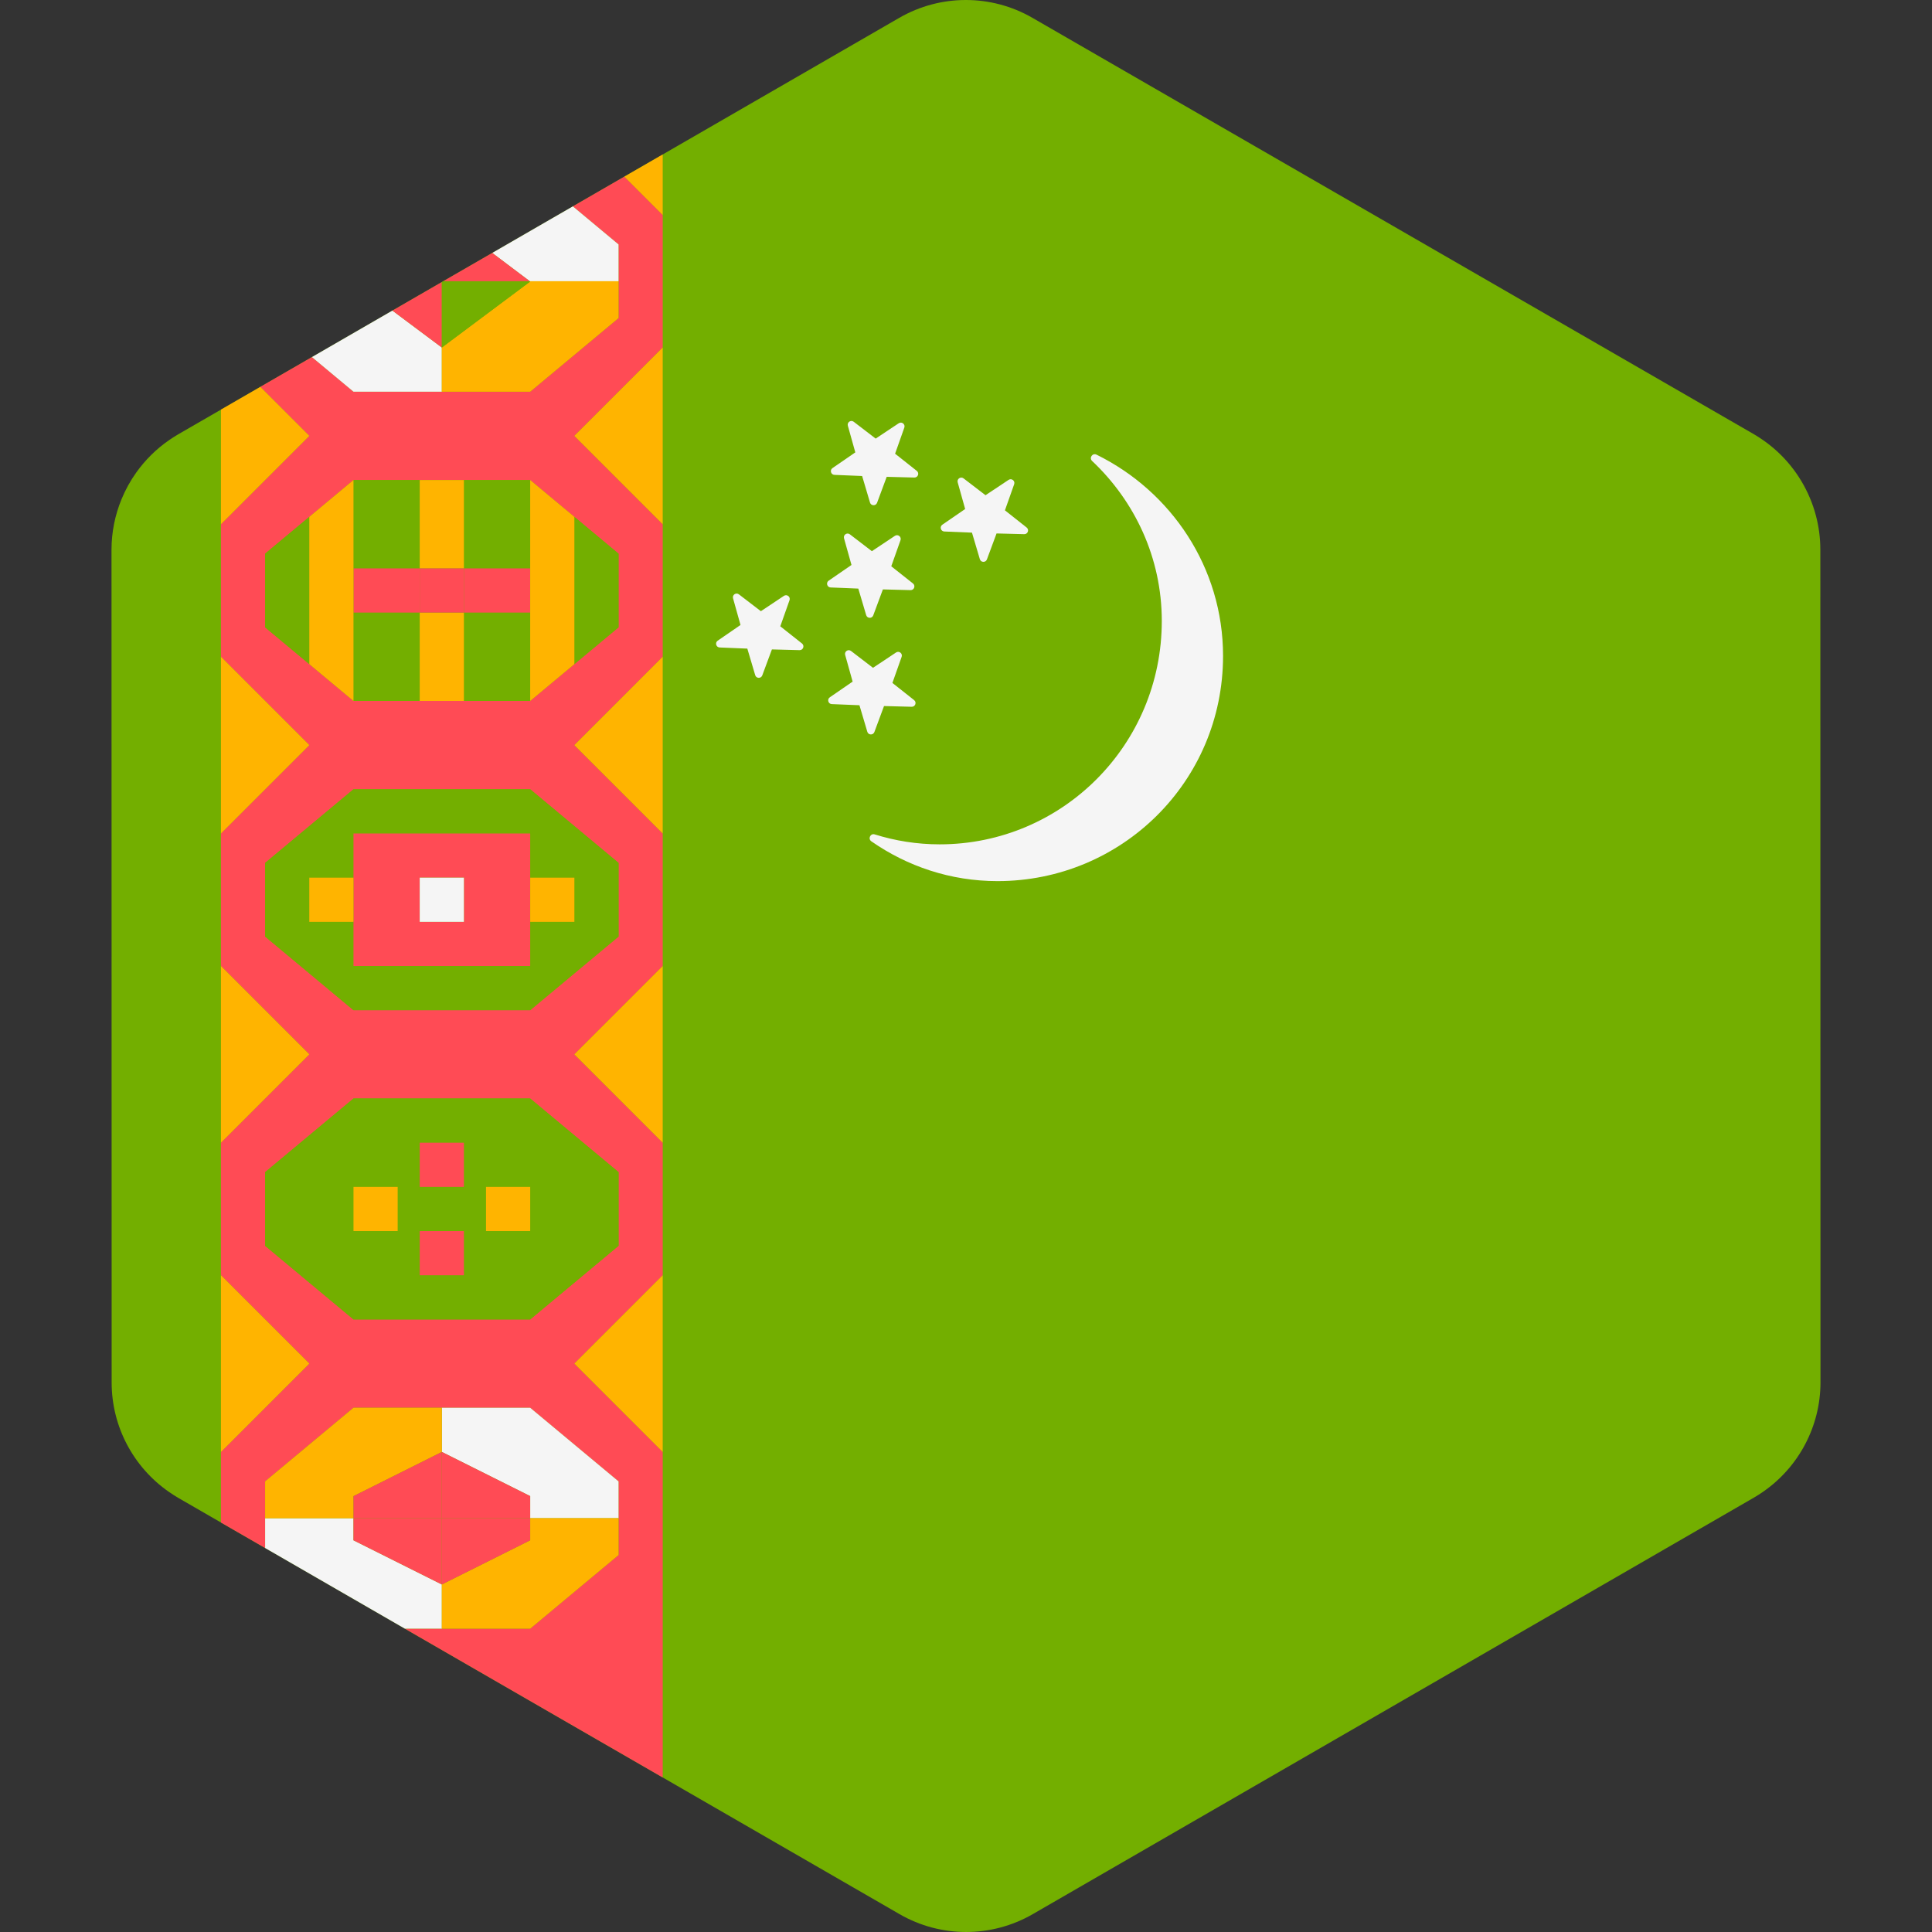 <?xml version="1.0" encoding="iso-8859-1"?>
<!-- Generator: Adobe Illustrator 19.0.0, SVG Export Plug-In . SVG Version: 6.00 Build 0)  -->
<svg version="1.1" id="Layer_1" xmlns="http://www.w3.org/2000/svg" xmlns:xlink="http://www.w3.org/1999/xlink" x="0px" y="0px"
	 viewBox="0 0 512.002 512.002" style="enable-background:new 0 0 512.002 512.002;" xml:space="preserve">
<rect x="0" y="0" width="512.002" height="512.002" fill="#333333" stroke="none"/>
<path style="fill:#73AF00;" d="M482.45,366.319l-0.008-42.41l-0.005-27.164l-0.014-81.491l-0.005-27.164l-0.008-42.485
	c-0.001-3.105-0.422-6.147-1.202-9.07c-0.42-1.572-0.948-3.107-1.577-4.597c-2.568-6.091-6.814-11.419-12.362-15.28
	c-0.812-0.565-1.642-1.11-2.509-1.611l-23.71-13.684l-22.198-12.81l-17.87-10.313L332.645,38.8l0,0l-26.659-15.386l-19.995-11.539
	l-12.39-7.151c-10.918-6.301-24.37-6.298-35.287,0.006l-12.307,7.108l-19.995,11.548l-26.659,15.398l0,0L111.026,78.25
	L81.079,95.547l-22.191,12.818l-11.697,6.755c-0.841,0.486-1.648,1.015-2.439,1.561c-3.392,2.349-6.296,5.254-8.638,8.538
	c-1.572,2.206-2.883,4.585-3.911,7.092c-1.715,4.179-2.652,8.706-2.651,13.371l0.007,42.41l0.005,27.164l0.014,81.478v0.014v0.005
	l0.005,27.159l0.007,42.478v0.006c0.003,11.607,5.715,22.388,15.14,28.946c0.812,0.565,1.642,1.11,2.509,1.611l23.377,13.491
	l22.198,12.812l18.204,10.506l94.999,54.826l19.995,11.539l12.39,7.151c10.918,6.301,24.37,6.298,35.287-0.006l12.307-7.108
	l19.995-11.548l26.659-15.397l0,0l57.588-33.261l10.742-6.205l27.325-15.782l22.191-12.818l14.319-8.27
	c0.841-0.486,1.648-1.015,2.439-1.561C476.716,388.765,482.452,377.956,482.45,366.319L482.45,366.319L482.45,366.319z"/>
<path style="fill:#FF4B55;" d="M152.215,361.366l23.415-23.415V302.83l-23.415-23.415L175.629,256v-35.122l-23.415-23.415
	l23.415-23.415v-35.122l-23.415-23.415l23.415-23.415v-35.12l-10.167-10.167l-13.648,7.883l12.107,10.09v9.756v9.756v0.001
	l-8.781,7.317l-14.633,12.194h-0.001h-23.414H93.678L82.667,94.63l-1.588,0.917l-12.092,6.984l12.983,12.983l-23.415,23.415v35.122
	l23.415,23.415L58.555,220.88v35.122l23.415,23.415L58.555,302.83v35.122l23.415,23.415l-23.415,23.415v18.701l11.707,6.757v-7.898
	v-9.756l0,0l15.053-12.543l8.361-6.968l0,0h23.414h23.415l23.415,19.512v9.756v9.756l0,0l-8.781,7.317l-14.633,12.195h-0.001
	h-23.412h-9.799l3.724,2.149l64.612,37.29v-86.268L152.215,361.366z M70.263,166.245v-19.512l11.707-9.756l0,0l6.231-5.192
	l5.476-4.564h17.56h11.707h17.561l0,0l5.09,4.243l6.617,5.513l0,0l11.707,9.756v19.512l-23.415,19.512l0,0h-17.558h-11.707H93.678
	L70.263,166.245z M70.263,248.196v-19.512l23.415-19.512h46.83l23.415,19.512v19.512l-23.415,19.512h-46.83L70.263,248.196z
	 M93.678,349.658l-23.415-19.511v-19.512l23.415-19.512h46.83l23.415,19.512v19.512l-23.415,19.512h-46.83L93.678,349.658
	L93.678,349.658z"/>
<g>
	<polygon style="fill:#F5F5F5;" points="140.415,74.537 163.921,74.537 163.921,64.781 151.815,54.691 130.448,67.032 	"/>
	<polygon style="fill:#F5F5F5;" points="103.993,82.311 82.666,94.629 93.678,103.806 117.092,103.806 117.092,92.097 	"/>
	<path style="fill:#F5F5F5;" d="M140.506,103.806l14.633-12.195L140.506,103.806z"/>
</g>
<g>
	<path style="fill:#73AF00;" d="M140.506,267.708l23.415-19.512v-19.512l-23.415-19.512H93.678l-23.415,19.512v19.512l23.415,19.512
		H140.506z M81.97,244.293v-11.707h11.707V220.88h46.83v11.707h11.707v11.707h-11.707V256h-46.83v-11.707H81.97z"/>
	<polygon style="fill:#73AF00;" points="140.506,185.757 140.506,185.757 163.921,166.245 163.921,146.733 152.215,136.976
		152.215,176 	"/>
	<rect x="122.941" y="162.34" style="fill:#73AF00;" width="17.558" height="23.415"/>
	<polygon style="fill:#73AF00;" points="140.506,127.219 140.506,127.219 145.596,131.462 	"/>
	<rect x="122.941" y="127.22" style="fill:#73AF00;" width="17.558" height="23.415"/>
	<polygon style="fill:#73AF00;" points="111.238,185.757 111.238,162.342 93.678,162.342 93.678,150.634 111.238,150.634
		111.238,127.219 93.678,127.219 88.201,131.784 93.677,127.22 93.677,185.756 81.97,176 81.97,136.976 70.263,146.733
		70.263,166.245 93.678,185.757 	"/>
	<path style="fill:#73AF00;" d="M163.921,310.634l-23.415-19.512H93.678l-23.415,19.512v19.512l23.415,19.512h46.83l23.415-19.512
		v-19.512H163.921z M105.385,326.245H93.678v-11.707h11.707V326.245z M122.946,337.951h-11.707v-11.708h11.707
		C122.946,326.243,122.946,337.951,122.946,337.951z M122.946,314.537h-11.707v-11.708h11.707
		C122.946,302.829,122.946,314.537,122.946,314.537z M140.506,326.245h-11.708v-11.707h11.708V326.245z"/>
</g>
<g>
	<polygon style="fill:#FFB400;" points="81.97,115.512 68.987,102.53 58.888,108.364 58.555,108.555 58.555,138.927 	"/>
	<polygon style="fill:#FFB400;" points="175.628,138.927 175.628,92.097 152.215,115.512 	"/>
	<polygon style="fill:#FFB400;" points="81.97,197.464 58.555,174.049 58.555,220.879 	"/>
	<polygon style="fill:#FFB400;" points="175.628,220.879 175.628,174.049 152.215,197.464 	"/>
	<polygon style="fill:#FFB400;" points="81.97,279.415 58.555,256 58.555,302.83 	"/>
	<polygon style="fill:#FFB400;" points="175.628,302.83 175.628,256 152.215,279.415 	"/>
	<polygon style="fill:#FFB400;" points="81.97,361.366 58.555,337.951 58.555,384.781 	"/>
	<polygon style="fill:#FFB400;" points="175.628,384.781 175.628,337.951 152.215,361.366 	"/>
	<polygon style="fill:#FFB400;" points="175.628,56.976 175.628,40.936 165.462,46.809 	"/>
	<rect x="111.231" y="127.22" style="fill:#FFB400;" width="11.707" height="23.415"/>
	<rect x="111.231" y="162.34" style="fill:#FFB400;" width="11.707" height="23.415"/>
</g>
<g>
	<rect x="122.941" y="150.63" style="fill:#FF4B55;" width="17.558" height="11.708"/>
	<rect x="93.681" y="150.63" style="fill:#FF4B55;" width="17.558" height="11.708"/>
	<rect x="111.231" y="150.63" style="fill:#FF4B55;" width="11.707" height="11.708"/>
</g>
<g>
	<polygon style="fill:#FFB400;" points="152.215,136.975 145.596,131.462 152.215,136.976 	"/>
	<polygon style="fill:#FFB400;" points="140.506,150.634 140.506,162.342 140.506,162.342 140.506,185.757 152.215,176
		152.215,136.976 145.596,131.462 140.506,127.219 	"/>
	<polygon style="fill:#FFB400;" points="81.97,136.975 81.97,136.976 88.201,131.784 	"/>
	<polygon style="fill:#FFB400;" points="93.677,185.756 93.677,127.22 88.201,131.784 81.97,136.976 81.97,176 	"/>
	<polygon style="fill:#FFB400;" points="163.921,84.293 163.921,84.293 155.14,91.61 	"/>
	<polygon style="fill:#FFB400;" points="140.427,74.545 140.506,74.605 140.506,74.606 140.506,74.606 117.092,92.097
		117.092,103.806 140.506,103.806 155.14,91.61 163.921,84.293 163.921,74.537 140.415,74.537 	"/>
</g>
<g>
	<polygon style="fill:#FF4B55;" points="140.415,74.537 140.415,74.537 130.448,67.032 117.454,74.537 	"/>
	<polygon style="fill:#FF4B55;" points="111.026,78.25 103.993,82.311 117.092,92.097 117.092,74.746 	"/>
	<polygon style="fill:#FF4B55;" points="140.427,74.545 140.415,74.537 140.415,74.537 	"/>
	<polygon style="fill:#FF4B55;" points="140.506,74.606 140.506,74.606 117.092,92.097 	"/>
</g>
<g>
	<polygon style="fill:#73AF00;" points="140.506,74.605 140.427,74.545 140.506,74.606 	"/>
	<polygon style="fill:#73AF00;" points="117.454,74.537 117.092,74.746 117.092,92.097 140.506,74.606 140.427,74.545
		140.415,74.537 	"/>
</g>
<path style="fill:#FF4B55;" d="M140.506,256v-11.707v-11.707V220.88h-46.83v11.707v11.707V256H140.506z M111.238,232.585h11.707
	v11.707h-11.707V232.585z"/>
<rect x="140.511" y="232.59" style="fill:#FFB400;" width="11.707" height="11.707"/>
<rect x="111.231" y="232.59" style="fill:#F5F5F5;" width="11.707" height="11.707"/>
<rect x="111.231" y="302.83" style="fill:#FF4B55;" width="11.707" height="11.708"/>
<g>
	<rect x="128.801" y="314.54" style="fill:#FFB400;" width="11.708" height="11.707"/>
	<rect x="93.681" y="314.54" style="fill:#FFB400;" width="11.707" height="11.707"/>
</g>
<rect x="111.231" y="326.25" style="fill:#FF4B55;" width="11.707" height="11.708"/>
<rect x="81.966" y="232.59" style="fill:#FFB400;" width="11.707" height="11.707"/>
<g>
	<path style="fill:#F5F5F5;" d="M140.506,431.611l14.633-12.195L140.506,431.611z"/>
	<polygon style="fill:#F5F5F5;" points="140.506,396.488 140.506,402.341 163.921,402.341 163.921,392.585 140.506,373.073
		117.092,373.073 117.092,384.781 	"/>
	<polygon style="fill:#F5F5F5;" points="92.812,423.254 107.293,431.611 117.092,431.611 117.092,419.903 93.677,408.196
		93.677,402.341 70.263,402.341 70.263,410.239 70.614,410.443 	"/>
	<path style="fill:#F5F5F5;" d="M93.678,373.073l-8.363,6.969L93.678,373.073z"/>
</g>
<g>
	<polygon style="fill:#FFB400;" points="70.263,392.585 70.263,392.585 85.315,380.042 	"/>
	<polygon style="fill:#FFB400;" points="93.677,396.488 117.092,384.781 117.092,373.073 93.678,373.073 85.315,380.042
		70.263,392.585 70.263,402.341 93.677,402.341 	"/>
	<polygon style="fill:#FFB400;" points="163.921,412.099 163.921,412.099 155.14,419.415 	"/>
	<polygon style="fill:#FFB400;" points="140.506,408.196 117.092,419.903 117.092,431.611 140.506,431.611 155.14,419.415
		163.921,412.099 163.921,402.341 140.506,402.341 	"/>
</g>
<g>
	<polygon style="fill:#FF4B55;" points="93.677,402.341 93.677,408.196 117.092,419.903 117.092,402.341 	"/>
	<polygon style="fill:#FF4B55;" points="140.506,402.341 140.506,396.488 117.092,384.781 117.092,402.341 	"/>
	<polygon style="fill:#FF4B55;" points="117.092,384.781 93.677,396.488 93.677,402.341 117.092,402.341 	"/>
	<polygon style="fill:#FF4B55;" points="140.506,402.341 117.092,402.341 117.092,419.903 140.506,408.196 	"/>
</g>
<g>
	<path style="fill:#F5F5F5;" d="M290.589,120.488c-1.065-0.524-2.028,0.862-1.165,1.676c11.313,10.676,18.464,25.669,18.464,42.392
		c0,32.851-26.405,59.206-58.874,59.206c-5.993,0-11.766-0.935-17.21-2.637c-1.128-0.352-1.858,1.161-0.887,1.836
		c9.492,6.599,20.934,10.543,33.425,10.543c32.898,0,59.781-26.359,59.781-59.685C324.123,150.398,310.375,130.215,290.589,120.488z
		"/>
	<path style="fill:#F5F5F5;" d="M209.233,159.06l-2.447,6.918l5.753,4.554c0.745,0.59,0.311,1.788-0.639,1.763l-7.335-0.189
		l-2.553,6.879c-0.33,0.891-1.605,0.849-1.874-0.062l-2.087-7.034l-7.332-0.302c-0.95-0.039-1.302-1.265-0.52-1.802l6.046-4.159
		l-1.978-7.067c-0.256-0.915,0.8-1.63,1.553-1.051l5.823,4.464l6.11-4.065C208.544,157.382,209.55,158.166,209.233,159.06z"/>
	<path style="fill:#F5F5F5;" d="M238.945,174.066l-2.447,6.918l5.753,4.554c0.745,0.59,0.311,1.788-0.639,1.763l-7.335-0.189
		l-2.553,6.879c-0.331,0.891-1.605,0.849-1.874-0.062l-2.087-7.034l-7.332-0.302c-0.95-0.039-1.302-1.265-0.52-1.802l6.046-4.159
		l-1.978-7.067c-0.256-0.915,0.8-1.63,1.553-1.051l5.823,4.464l6.11-4.065C238.255,172.388,239.261,173.172,238.945,174.066z"/>
	<path style="fill:#F5F5F5;" d="M238.643,143.155l-2.447,6.918l5.753,4.554c0.745,0.59,0.311,1.788-0.639,1.763l-7.335-0.189
		l-2.553,6.879c-0.331,0.891-1.605,0.849-1.874-0.062l-2.087-7.034l-7.332-0.302c-0.948-0.039-1.302-1.263-0.52-1.802l6.046-4.159
		l-1.978-7.067c-0.256-0.915,0.8-1.63,1.553-1.051l5.823,4.464l6.11-4.065C237.955,141.476,238.961,142.259,238.643,143.155z"/>
	<path style="fill:#F5F5F5;" d="M239.656,113.319l-2.447,6.918l5.753,4.554c0.745,0.59,0.311,1.788-0.639,1.763l-7.335-0.189
		l-2.553,6.879c-0.331,0.891-1.605,0.849-1.874-0.062l-2.087-7.034l-7.332-0.302c-0.95-0.039-1.302-1.263-0.52-1.802l6.046-4.159
		l-1.978-7.066c-0.256-0.915,0.8-1.63,1.553-1.051l5.823,4.464l6.11-4.065C238.967,111.64,239.973,112.423,239.656,113.319z"/>
	<path style="fill:#F5F5F5;" d="M268.766,128.325l-2.447,6.918l5.753,4.554c0.745,0.59,0.311,1.788-0.639,1.763l-7.335-0.189
		l-2.553,6.879c-0.331,0.891-1.605,0.849-1.874-0.062l-2.087-7.034l-7.332-0.302c-0.95-0.039-1.302-1.263-0.52-1.802l6.046-4.159
		l-1.978-7.067c-0.256-0.915,0.8-1.63,1.553-1.051l5.823,4.464l6.11-4.065C268.078,126.646,269.084,127.429,268.766,128.325z"/>
</g>
<g>
</g>
<g>
</g>
<g>
</g>
<g>
</g>
<g>
</g>
<g>
</g>
<g>
</g>
<g>
</g>
<g>
</g>
<g>
</g>
<g>
</g>
<g>
</g>
<g>
</g>
<g>
</g>
<g>
</g>
</svg>
